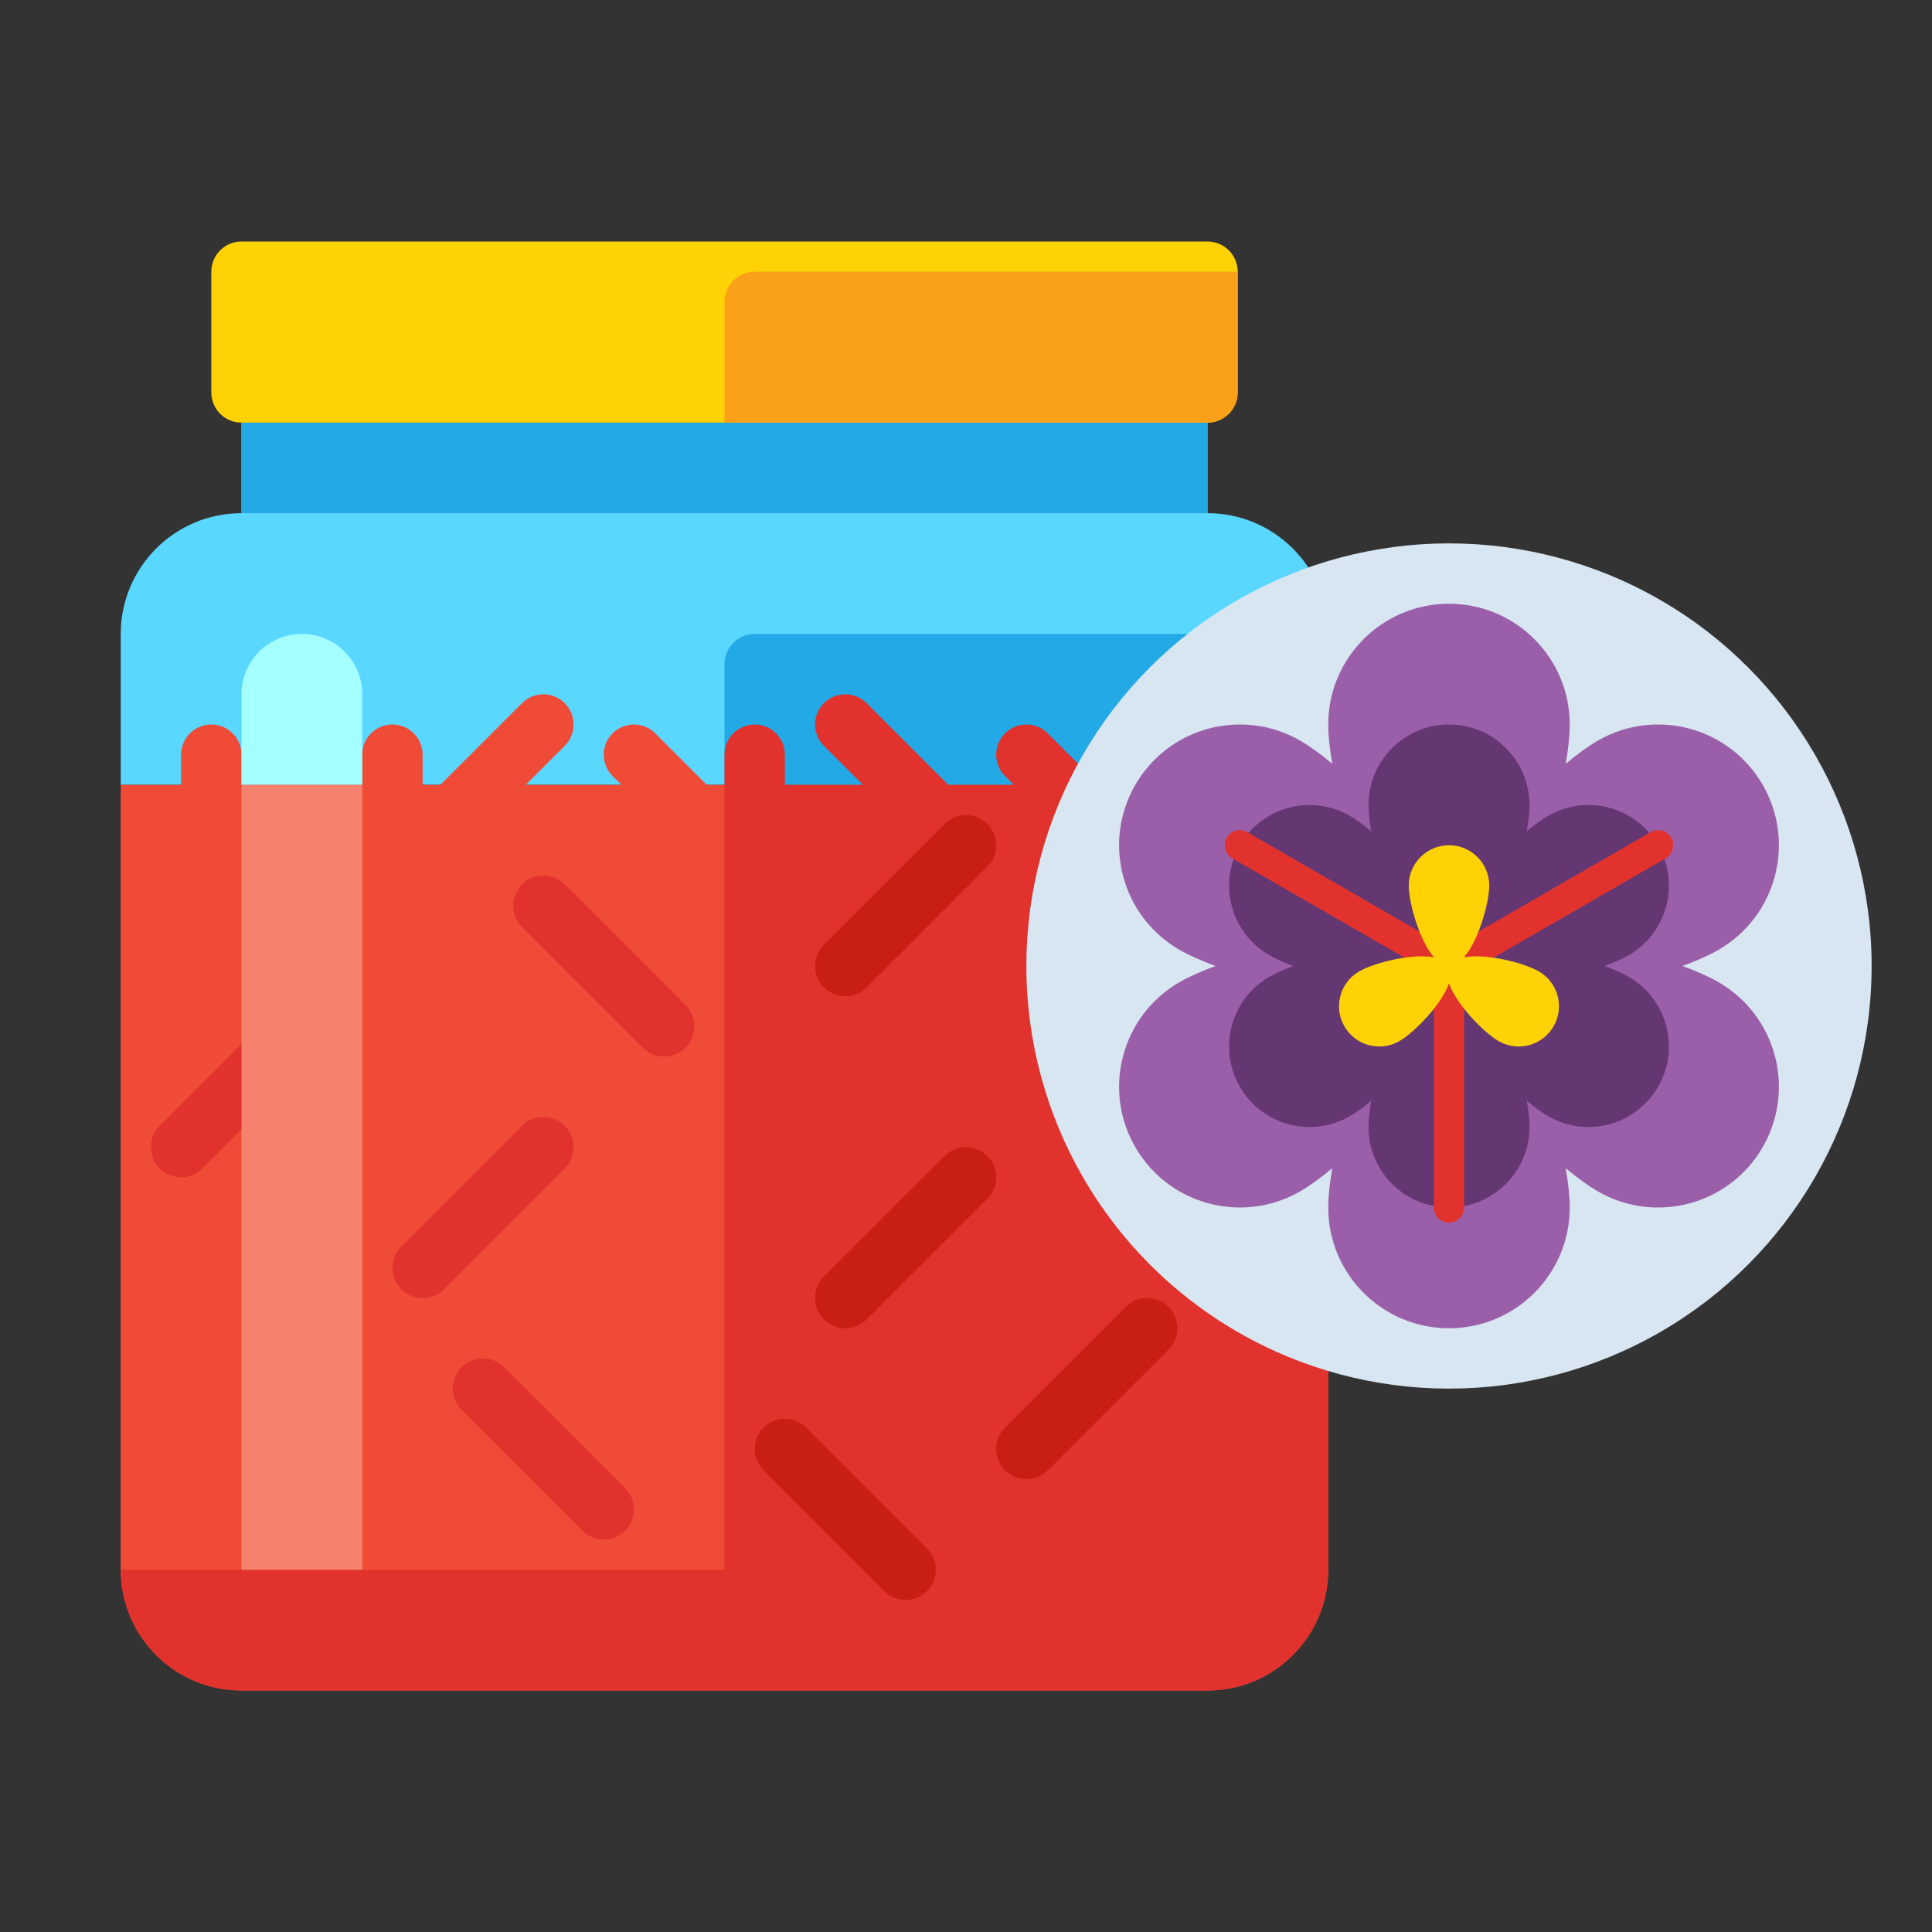 <svg id="Layer_1" enable-background="new 0 0 512 512" height="512" viewBox="0 0 512 512" width="512" xmlns="http://www.w3.org/2000/svg"><rect x="0" y="0" width="512" height="512" fill="#333333" stroke="none"/><g><g><g><path d="m352 168c0-17.673-14.327-32-32-32v-24h-256v24c-17.673 0-32 14.327-32 32v40h320z" fill="#5ad7ff"/></g><g><path d="m32 208v208c0 17.673 14.327 32 32 32h256c17.673 0 32-14.327 32-32v-208z" fill="#f04b37"/></g><g><path d="m48 312c-2.047 0-4.095-.781-5.657-2.343-3.125-3.124-3.125-8.189 0-11.313l32-32c3.124-3.125 8.189-3.125 11.313 0 3.125 3.124 3.125 8.189 0 11.313l-32 32c-1.561 1.562-3.609 2.343-5.656 2.343z" fill="#e1322d"/></g><g><path d="m200 240c-2.047 0-4.095-.781-5.657-2.343l-32-32c-3.125-3.124-3.125-8.189 0-11.313 3.124-3.125 8.189-3.125 11.313 0l32 32c3.125 3.124 3.125 8.189 0 11.313-1.561 1.562-3.609 2.343-5.656 2.343z" fill="#f04b37"/></g><g><path d="m112 232c-2.047 0-4.095-.781-5.657-2.343-3.125-3.124-3.125-8.189 0-11.313l32-32c3.124-3.125 8.189-3.125 11.313 0 3.125 3.124 3.125 8.189 0 11.313l-32 32c-1.561 1.562-3.609 2.343-5.656 2.343z" fill="#f04b37"/></g><g><path d="m104 232c-4.418 0-8-3.582-8-8v-24c0-4.418 3.582-8 8-8s8 3.582 8 8v24c0 4.418-3.582 8-8 8z" fill="#f04b37"/></g><g><path d="m56 232c-4.418 0-8-3.582-8-8v-24c0-4.418 3.582-8 8-8s8 3.582 8 8v24c0 4.418-3.582 8-8 8z" fill="#f04b37"/></g></g><g><g><path d="m64 112h256v24h-256z" fill="#23aae6"/></g><g><g><path d="m352 168h-152c-4.418 0-8 3.582-8 8v32h160z" fill="#23aae6"/></g><g><path d="m192 208v208h-160c0 17.673 14.327 32 32 32h256c17.673 0 32-14.327 32-32v-208z" fill="#e1322d"/></g><g><path d="m256 232c-2.047 0-4.095-.781-5.657-2.343l-32-32c-3.125-3.124-3.125-8.189 0-11.313 3.124-3.125 8.189-3.125 11.313 0l32 32c3.125 3.124 3.125 8.189 0 11.313-1.561 1.562-3.609 2.343-5.656 2.343z" fill="#e1322d"/></g><g><path d="m304 240c-2.047 0-4.095-.781-5.657-2.343l-32-32c-3.125-3.124-3.125-8.189 0-11.313 3.124-3.125 8.189-3.125 11.313 0l32 32c3.125 3.124 3.125 8.189 0 11.313-1.561 1.562-3.609 2.343-5.656 2.343z" fill="#e1322d"/></g><g><path d="m200 216c-4.418 0-8-3.582-8-8v-8c0-4.418 3.582-8 8-8s8 3.582 8 8v8c0 4.418-3.582 8-8 8z" fill="#e1322d"/></g></g></g><g><path d="m320 64h-256c-4.418 0-8 3.582-8 8v32c0 4.418 3.582 8 8 8h256c4.418 0 8-3.582 8-8v-32c0-4.418-3.582-8-8-8z" fill="#ffd205"/></g><g><path d="m192 112h128c4.418 0 8-3.582 8-8v-32h-128c-4.418 0-8 3.582-8 8z" fill="#faa019"/></g><g><g><circle cx="384" cy="256" fill="#d7e6f0" r="112"/></g><g><path d="m455.426 260.287c-2.456-1.418-5.736-2.886-9.549-4.287 3.813-1.401 7.093-2.869 9.549-4.287 15.305-8.837 20.549-28.407 11.713-43.713s-28.407-20.549-43.713-11.713c-2.456 1.418-5.367 3.525-8.487 6.126.692-4.002 1.061-7.577 1.061-10.413 0-17.673-14.327-32-32-32s-32 14.327-32 32c0 2.836.369 6.411 1.062 10.413-3.12-2.601-6.031-4.708-8.487-6.126-15.305-8.837-34.876-3.593-43.713 11.713s-3.593 34.876 11.713 43.713c2.456 1.418 5.736 2.886 9.549 4.287-3.813 1.401-7.093 2.869-9.549 4.287-15.305 8.837-20.549 28.407-11.713 43.713s28.407 20.549 43.713 11.713c2.456-1.418 5.367-3.525 8.487-6.126-.693 4.002-1.062 7.577-1.062 10.413 0 17.673 14.327 32 32 32s32-14.327 32-32c0-2.836-.369-6.411-1.062-10.413 3.12 2.601 6.031 4.708 8.487 6.126 15.305 8.837 34.876 3.593 43.713-11.713s3.593-34.876-11.712-43.713z" fill="#9b5faa"/><path d="m431.617 258.858c-1.638-.945-3.824-1.924-6.366-2.858 2.542-.934 4.728-1.913 6.366-2.858 10.204-5.891 13.7-18.938 7.809-29.142s-18.938-13.7-29.142-7.809c-1.638.945-3.578 2.35-5.658 4.084.462-2.668.708-5.051.708-6.942 0-11.782-9.551-21.333-21.333-21.333s-21.333 9.551-21.333 21.333c0 1.891.246 4.274.708 6.942-2.08-1.734-4.021-3.139-5.658-4.084-10.204-5.891-23.251-2.395-29.142 7.809s-2.395 23.251 7.809 29.142c1.638.945 3.824 1.924 6.366 2.858-2.542.934-4.728 1.913-6.366 2.858-10.204 5.891-13.7 18.938-7.809 29.142s18.938 13.7 29.142 7.809c1.638-.945 3.578-2.35 5.658-4.084-.462 2.668-.708 5.051-.708 6.942 0 11.782 9.551 21.333 21.333 21.333s21.333-9.551 21.333-21.333c0-1.891-.246-4.274-.708-6.942 2.08 1.734 4.021 3.139 5.658 4.084 10.204 5.891 23.251 2.395 29.142-7.809s2.395-23.251-7.809-29.142z" fill="#643773"/><path d="m442.89 222c-1.104-1.913-3.549-2.569-5.464-1.464l-53.426 30.845-53.426-30.845c-1.913-1.105-4.36-.449-5.464 1.464-1.105 1.913-.449 4.36 1.464 5.464l53.426 30.845v61.691c0 2.209 1.791 4 4 4s4-1.791 4-4v-61.691l53.426-30.845c1.913-1.104 2.569-3.551 1.464-5.464z" fill="#e1322d"/><path d="m407.809 257.429c-3.886-2.244-13.956-4.858-19.836-3.722 3.924-4.525 6.695-14.553 6.695-19.04 0-5.891-4.776-10.667-10.667-10.667s-10.667 4.776-10.667 10.667c0 4.487 2.771 14.515 6.695 19.04-5.881-1.136-15.95 1.479-19.836 3.722-5.102 2.945-6.85 9.469-3.904 14.571s9.469 6.85 14.571 3.904c3.886-2.244 11.185-9.657 13.142-15.318 1.957 5.661 9.256 13.074 13.142 15.318 5.102 2.946 11.625 1.198 14.571-3.904 2.943-5.102 1.195-11.625-3.906-14.571z" fill="#ffd205"/></g></g><g><path d="m80 168c-8.837 0-16 7.163-16 16v24h32v-24c0-8.837-7.163-16-16-16z" fill="#a5ffff"/></g><g><path d="m64 208h32v208h-32z" fill="#f5826e"/></g><g><path d="m224 352c-2.047 0-4.095-.781-5.657-2.343-3.125-3.124-3.125-8.189 0-11.313l32-32c3.124-3.125 8.189-3.125 11.313 0 3.125 3.124 3.125 8.189 0 11.313l-32 32c-1.561 1.562-3.609 2.343-5.656 2.343z" fill="#c81e14"/></g><g><path d="m176 280c-2.047 0-4.095-.781-5.657-2.343l-32-32c-3.125-3.124-3.125-8.189 0-11.313 3.124-3.125 8.189-3.125 11.313 0l32 32c3.125 3.124 3.125 8.189 0 11.313-1.561 1.562-3.609 2.343-5.656 2.343z" fill="#e1322d"/></g><g><path d="m160 408c-2.047 0-4.095-.781-5.657-2.343l-32-32c-3.125-3.124-3.125-8.189 0-11.313 3.124-3.125 8.189-3.125 11.313 0l32 32c3.125 3.124 3.125 8.189 0 11.313-1.561 1.562-3.609 2.343-5.656 2.343z" fill="#e1322d"/></g><g><path d="m112 344c-2.047 0-4.095-.781-5.657-2.343-3.125-3.124-3.125-8.189 0-11.313l32-32c3.124-3.125 8.189-3.125 11.313 0 3.125 3.124 3.125 8.189 0 11.313l-32 32c-1.561 1.562-3.609 2.343-5.656 2.343z" fill="#e1322d"/></g><g><path d="m272 392c-2.047 0-4.095-.781-5.657-2.343-3.125-3.124-3.125-8.189 0-11.313l32-32c3.124-3.125 8.189-3.125 11.313 0 3.125 3.124 3.125 8.189 0 11.313l-32 32c-1.561 1.562-3.609 2.343-5.656 2.343z" fill="#c81e14"/></g><g><path d="m240 424c-2.047 0-4.095-.781-5.657-2.343l-32-32c-3.125-3.124-3.125-8.189 0-11.313 3.124-3.125 8.189-3.125 11.313 0l32 32c3.125 3.124 3.125 8.189 0 11.313-1.561 1.562-3.609 2.343-5.656 2.343z" fill="#c81e14"/></g><g><path d="m224 264c-2.047 0-4.095-.781-5.657-2.343-3.125-3.124-3.125-8.189 0-11.313l32-32c3.124-3.125 8.189-3.125 11.313 0 3.125 3.124 3.125 8.189 0 11.313l-32 32c-1.561 1.562-3.609 2.343-5.656 2.343z" fill="#c81e14"/></g></g></svg>